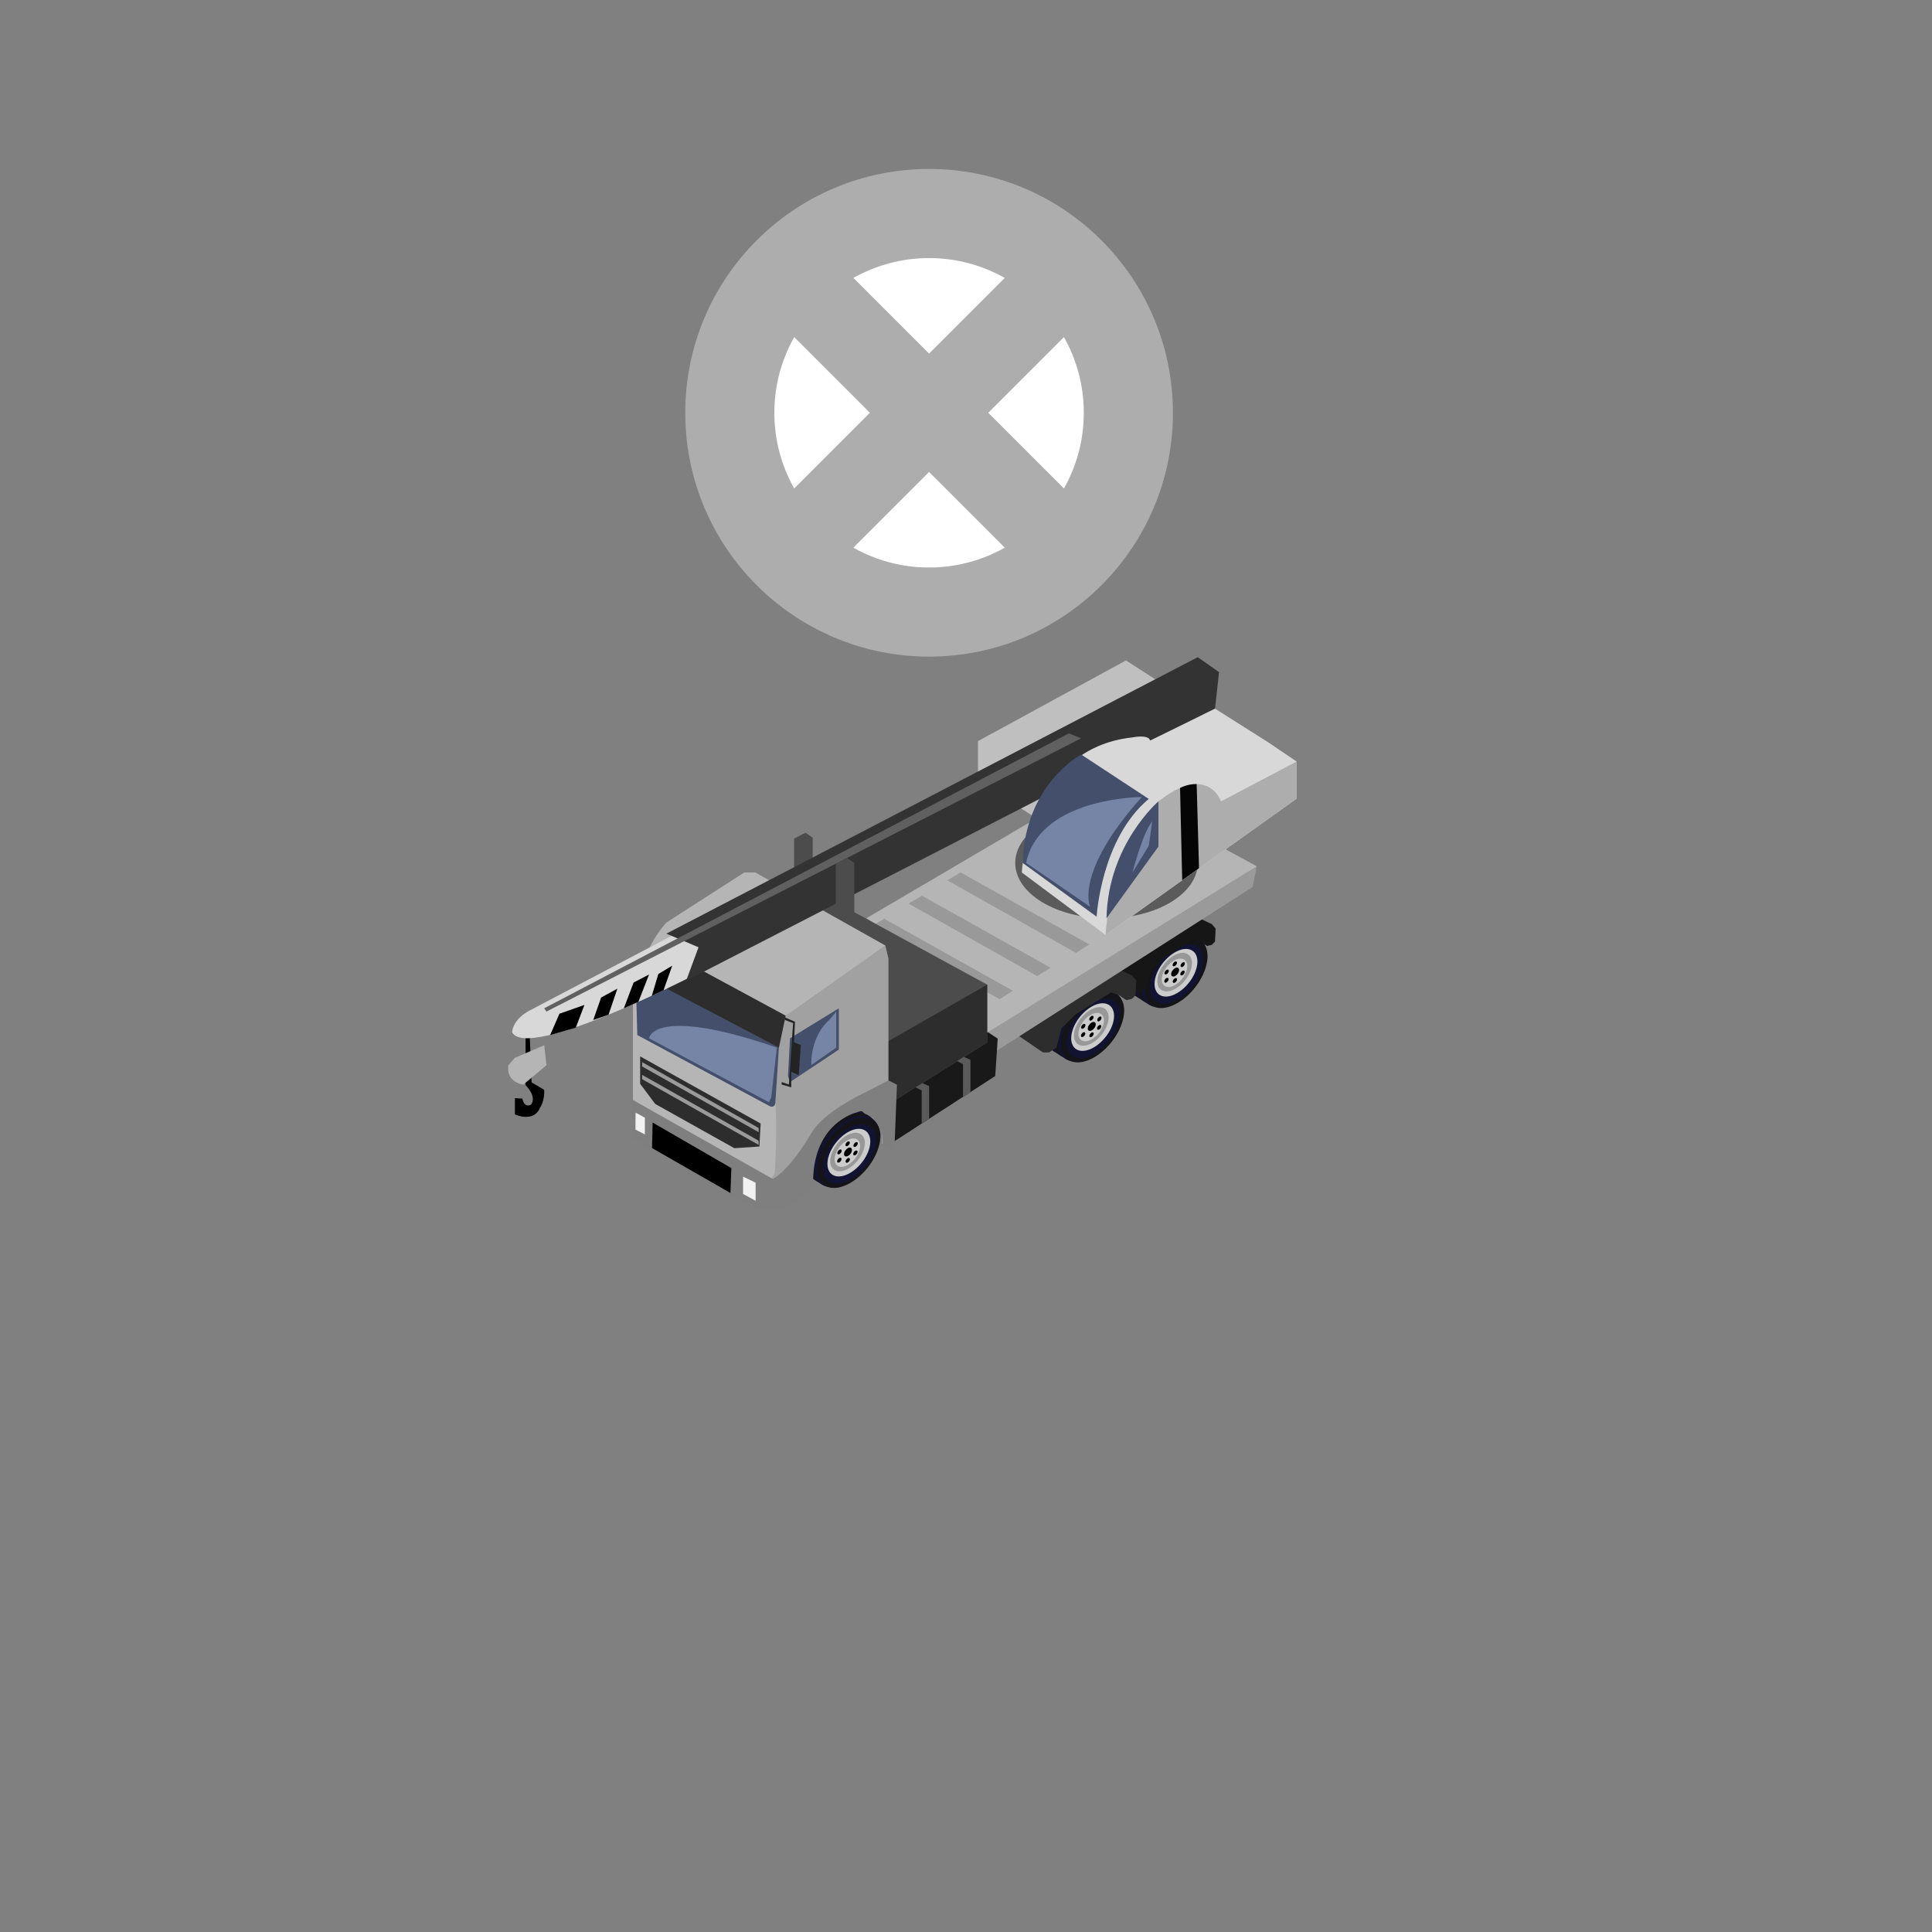 <?xml version="1.0" encoding="utf-8"?>
<!-- Generator: Adobe Illustrator 16.0.0, SVG Export Plug-In . SVG Version: 6.00 Build 0)  -->
<!DOCTYPE svg PUBLIC "-//W3C//DTD SVG 1.1//EN" "http://www.w3.org/Graphics/SVG/1.1/DTD/svg11.dtd">
<svg version="1.1" id="Layer_1" xmlns="http://www.w3.org/2000/svg" xmlns:xlink="http://www.w3.org/1999/xlink" x="0px" y="0px"
	 width="200px" height="200px" viewBox="0 0 200 200" enable-background="new 0 0 200 200" xml:space="preserve">
<rect x="0" y="0" width="200" height="200" fill="#808080" stroke="none"/>
<path fill="#EAEAEA" stroke="#010101" stroke-miterlimit="10" d="M52.599,118.072"/>
<g id="Tire_1_">
	<path fill="#141318" d="M114.105,104.33c-0.644,2.016-2.598,3.915-4.385,4.225c-1.768,0.32-2.688-1.072-2.047-3.09
		c0.645-2.021,2.6-3.916,4.387-4.225C113.842,100.936,114.748,102.329,114.105,104.33z"/>
	<path fill="#121332" d="M114.443,104.618c-0.627,2.007-2.569,3.888-4.321,4.2c-1.759,0.312-2.663-1.071-2.034-3.09
		c0.631-2.008,2.568-3.891,4.324-4.197C114.166,101.221,115.075,102.602,114.443,104.618z"/>
	<path fill="#141318" d="M114.991,104.876c-0.646,2.019-2.604,3.915-4.384,4.222c-1.77,0.32-2.688-1.068-2.051-3.088
		c0.646-2.016,2.602-3.914,4.385-4.224C114.721,101.479,115.63,102.869,114.991,104.876z"/>
	<path fill="#121332" d="M115.32,105.164c-0.629,2.004-2.567,3.888-4.32,4.193c-1.76,0.31-2.662-1.064-2.033-3.09
		c0.629-2.006,2.568-3.887,4.322-4.193C115.048,101.766,115.954,103.154,115.32,105.164z"/>
	<path fill="#141318" d="M115.736,105.355c-0.644,2.017-2.6,3.912-4.385,4.221c-1.767,0.318-2.69-1.07-2.045-3.086
		c0.639-2.021,2.6-3.918,4.383-4.225C115.473,101.961,116.381,103.338,115.736,105.355z"/>
	<path fill="#121332" d="M116.074,105.641c-0.627,2.008-2.57,3.889-4.326,4.2c-1.758,0.31-2.659-1.071-2.029-3.09
		c0.627-2.007,2.57-3.885,4.324-4.196C115.797,102.245,116.705,103.637,116.074,105.641z"/>
	<path fill="#141318" d="M116.182,105.794c-0.607,1.995-2.482,3.847-4.186,4.146c-1.695,0.291-2.584-1.065-1.975-3.063
		c0.607-1.998,2.479-3.846,4.182-4.146C115.914,102.434,116.797,103.803,116.182,105.794z"/>
	<path fill="#121332" d="M115.759,105.992c-0.513,1.683-2.087,3.248-3.524,3.492c-1.433,0.264-2.183-0.91-1.664-2.58
		c0.518-1.692,2.088-3.25,3.523-3.492C115.521,103.17,116.271,104.32,115.759,105.992z"/>
	<path fill="#CDCCCC" d="M115.201,105.956c-0.416,1.347-1.684,2.595-2.832,2.802c-1.166,0.207-1.76-0.72-1.35-2.072
		c0.414-1.351,1.683-2.596,2.834-2.805C115.006,103.691,115.609,104.618,115.201,105.956z"/>
	<path fill="#989898" d="M114.664,105.959c-0.334,1.096-1.357,2.109-2.289,2.271c-0.932,0.164-1.425-0.576-1.092-1.674
		c0.336-1.094,1.355-2.105,2.287-2.273C114.504,104.123,114.991,104.876,114.664,105.959z"/>
	<path fill="#CDCCCC" d="M114.197,106.115c-0.246,0.804-1,1.545-1.688,1.668c-0.676,0.111-1.041-0.436-0.796-1.242
		c0.249-0.805,0.999-1.548,1.688-1.668C114.098,104.762,114.453,105.316,114.197,106.115z"/>
	<g id="Tire_Hole_1_">
		<path fill="#010101" d="M113.41,106.188c-0.081,0.258-0.305,0.479-0.525,0.524c-0.221,0.033-0.332-0.135-0.254-0.387
			c0.082-0.259,0.309-0.486,0.523-0.528C113.369,105.758,113.473,105.93,113.41,106.188z"/>
		<path fill="#010101" d="M113.2,105.368c-0.052,0.142-0.171,0.265-0.29,0.288c-0.123,0.021-0.178-0.075-0.141-0.213
			c0.051-0.146,0.17-0.27,0.291-0.289C113.184,105.137,113.24,105.23,113.2,105.368z"/>
		<path fill="#010101" d="M114.021,105.445c-0.047,0.142-0.17,0.265-0.291,0.289c-0.115,0.021-0.172-0.075-0.135-0.217
			c0.051-0.146,0.172-0.269,0.288-0.287C114.002,105.212,114.061,105.309,114.021,105.445z"/>
		<path fill="#010101" d="M114,106.316c-0.051,0.141-0.17,0.267-0.29,0.285c-0.116,0.021-0.177-0.069-0.14-0.213
			c0.051-0.144,0.174-0.267,0.289-0.285C113.98,106.085,114.043,106.176,114,106.316z"/>
		<path fill="#010101" d="M113.209,107.084c-0.049,0.141-0.166,0.268-0.289,0.288c-0.12,0.019-0.174-0.075-0.139-0.213
			c0.049-0.144,0.172-0.267,0.289-0.288C113.188,106.854,113.246,106.949,113.209,107.084z"/>
		<path fill="#010101" d="M112.341,107.066c-0.052,0.144-0.173,0.267-0.29,0.287c-0.119,0.021-0.18-0.071-0.138-0.213
			c0.05-0.143,0.169-0.266,0.29-0.289C112.318,106.835,112.378,106.928,112.341,107.066z"/>
		<path fill="#010101" d="M112.355,106.208c-0.049,0.142-0.17,0.267-0.289,0.288c-0.119,0.023-0.174-0.072-0.141-0.213
			c0.053-0.145,0.172-0.268,0.29-0.288C112.341,105.977,112.395,106.07,112.355,106.208z"/>
	</g>
</g>
<g id="Tire_2_">
	<path fill="#141318" d="M122.732,98.708c-0.643,2.017-2.602,3.915-4.383,4.222c-1.77,0.321-2.688-1.07-2.049-3.087
		c0.645-2.017,2.6-3.914,4.387-4.224C122.471,95.313,123.375,96.705,122.732,98.708z"/>
	<path fill="#121332" d="M123.07,98.996c-0.629,2.008-2.568,3.889-4.322,4.197c-1.76,0.313-2.662-1.067-2.032-3.086
		c0.628-2.008,2.567-3.888,4.324-4.198C122.793,95.598,123.705,96.979,123.07,98.996z"/>
	<path fill="#141318" d="M123.617,99.253c-0.645,2.017-2.604,3.917-4.385,4.222c-1.768,0.321-2.688-1.066-2.049-3.089
		c0.646-2.017,2.604-3.913,4.385-4.222C123.35,95.854,124.256,97.246,123.617,99.253z"/>
	<path fill="#121332" d="M123.949,99.541c-0.631,2.002-2.568,3.889-4.324,4.198c-1.76,0.306-2.662-1.069-2.031-3.091
		c0.629-2.004,2.567-3.885,4.32-4.196C123.674,96.142,124.582,97.53,123.949,99.541z"/>
	<path fill="#141318" d="M124.363,99.733c-0.641,2.017-2.596,3.91-4.383,4.22c-1.771,0.322-2.689-1.07-2.049-3.087
		c0.643-2.018,2.602-3.914,4.383-4.222C124.1,96.337,125.012,97.713,124.363,99.733z"/>
	<path fill="#121332" d="M124.7,100.019c-0.626,2.004-2.567,3.889-4.324,4.2c-1.76,0.311-2.659-1.07-2.032-3.09
		c0.629-2.004,2.573-3.886,4.326-4.198C124.424,96.623,125.333,98.013,124.7,100.019z"/>
	<path fill="#141318" d="M124.809,100.169c-0.605,1.999-2.479,3.849-4.184,4.146c-1.697,0.293-2.584-1.063-1.975-3.06
		c0.605-1.999,2.479-3.849,4.184-4.146C124.539,96.81,125.428,98.177,124.809,100.169z"/>
	<path fill="#121332" d="M124.385,100.369c-0.513,1.682-2.086,3.248-3.523,3.497c-1.437,0.258-2.182-0.912-1.666-2.583
		c0.518-1.688,2.088-3.25,3.525-3.497C124.152,97.546,124.898,98.696,124.385,100.369z"/>
	<path fill="#CDCCCC" d="M123.828,100.332c-0.415,1.35-1.682,2.594-2.828,2.805c-1.166,0.207-1.76-0.724-1.352-2.076
		c0.416-1.351,1.684-2.594,2.832-2.802C123.634,98.068,124.241,98.996,123.828,100.332z"/>
	<path fill="#989898" d="M123.29,100.335c-0.333,1.097-1.356,2.108-2.287,2.272c-0.937,0.166-1.427-0.578-1.093-1.674
		c0.336-1.097,1.355-2.108,2.288-2.271C123.131,98.5,123.617,99.253,123.29,100.335z"/>
	<path fill="#CDCCCC" d="M122.82,100.493c-0.241,0.802-0.997,1.542-1.684,1.668c-0.681,0.108-1.041-0.435-0.797-1.243
		c0.248-0.804,0.997-1.544,1.688-1.665C122.723,99.137,123.08,99.693,122.82,100.493z"/>
	<g id="Tire_Hole_2_">
		<path fill="#010101" d="M122.037,100.564c-0.078,0.259-0.307,0.48-0.521,0.523c-0.221,0.031-0.334-0.135-0.258-0.389
			c0.081-0.257,0.311-0.483,0.525-0.526C122,100.134,122.104,100.307,122.037,100.564z"/>
		<path fill="#010101" d="M121.826,99.745c-0.049,0.142-0.17,0.265-0.289,0.286c-0.123,0.021-0.174-0.072-0.139-0.211
			c0.051-0.145,0.17-0.268,0.289-0.289C121.814,99.515,121.868,99.605,121.826,99.745z"/>
		<path fill="#010101" d="M122.648,99.822c-0.047,0.143-0.17,0.265-0.291,0.284c-0.119,0.022-0.174-0.069-0.135-0.211
			c0.051-0.144,0.17-0.267,0.291-0.289C122.629,99.586,122.686,99.685,122.648,99.822z"/>
		<path fill="#010101" d="M122.625,100.693c-0.049,0.143-0.169,0.267-0.289,0.285c-0.115,0.021-0.176-0.068-0.138-0.213
			c0.051-0.143,0.169-0.267,0.29-0.287C122.607,100.459,122.67,100.553,122.625,100.693z"/>
		<path fill="#010101" d="M121.836,101.463c-0.051,0.141-0.17,0.268-0.289,0.287c-0.117,0.021-0.174-0.074-0.139-0.216
			c0.051-0.142,0.174-0.265,0.289-0.286C121.814,101.23,121.877,101.327,121.836,101.463z"/>
		<path fill="#010101" d="M120.964,101.441c-0.047,0.145-0.169,0.268-0.29,0.287c-0.117,0.021-0.177-0.071-0.138-0.215
			c0.048-0.145,0.168-0.268,0.29-0.287C120.949,101.212,121.006,101.307,120.964,101.441z"/>
		<path fill="#010101" d="M120.982,100.586c-0.049,0.141-0.17,0.268-0.289,0.285c-0.119,0.023-0.178-0.072-0.139-0.211
			c0.051-0.146,0.17-0.268,0.291-0.288C120.969,100.352,121.021,100.447,120.982,100.586z"/>
	</g>
</g>
<g id="Tire">
	<path fill="#141318" d="M88.869,117.328c-0.642,2.02-2.6,3.915-4.385,4.225c-1.768,0.32-2.688-1.07-2.046-3.09
		c0.643-2.021,2.601-3.912,4.384-4.221C88.606,113.934,89.512,115.328,88.869,117.328z"/>
	<path fill="#121332" d="M89.208,117.617c-0.63,2.01-2.569,3.887-4.325,4.199c-1.759,0.313-2.663-1.071-2.034-3.09
		c0.63-2.009,2.568-3.891,4.325-4.197C88.928,114.221,89.842,115.602,89.208,117.617z"/>
	<path fill="#141318" d="M89.754,117.877c-0.642,2.018-2.602,3.912-4.385,4.219c-1.77,0.32-2.688-1.068-2.046-3.09
		c0.642-2.016,2.6-3.915,4.383-4.225C89.484,114.477,90.395,115.867,89.754,117.877z"/>
	<path fill="#121332" d="M90.084,118.162c-0.629,2.004-2.568,3.889-4.325,4.197c-1.757,0.309-2.662-1.068-2.033-3.094
		c0.629-2.005,2.569-3.883,4.325-4.193C89.813,114.764,90.718,116.152,90.084,118.162z"/>
	<path fill="#141318" d="M90.5,118.354c-0.642,2.018-2.601,3.912-4.384,4.223c-1.769,0.316-2.689-1.071-2.047-3.087
		c0.641-2.021,2.603-3.914,4.383-4.226C90.236,114.959,91.146,116.336,90.5,118.354z"/>
	<path fill="#121332" d="M90.838,118.641c-0.63,2.01-2.568,3.887-4.323,4.199c-1.76,0.309-2.663-1.072-2.037-3.09
		c0.63-2.008,2.572-3.885,4.327-4.197C90.56,115.244,91.472,116.636,90.838,118.641z"/>
	<path fill="#141318" d="M90.944,118.793c-0.608,1.994-2.482,3.846-4.182,4.145c-1.695,0.291-2.582-1.065-1.977-3.063
		c0.608-1.994,2.481-3.846,4.179-4.146C90.679,115.434,91.563,116.801,90.944,118.793z"/>
	<path fill="#121332" d="M90.522,118.99c-0.513,1.684-2.087,3.249-3.523,3.494c-1.433,0.262-2.181-0.908-1.663-2.582
		c0.513-1.689,2.087-3.25,3.523-3.492C90.289,116.168,91.035,117.316,90.522,118.99z"/>
	<path fill="#CDCCCC" d="M89.966,118.955c-0.415,1.346-1.681,2.594-2.831,2.801c-1.163,0.207-1.76-0.72-1.349-2.072
		c0.417-1.35,1.681-2.596,2.833-2.805C89.768,116.689,90.374,117.619,89.966,118.955z"/>
	<path fill="#989898" d="M89.429,118.957c-0.332,1.096-1.358,2.109-2.289,2.273c-0.934,0.16-1.426-0.576-1.09-1.676
		c0.335-1.094,1.356-2.104,2.289-2.272C89.269,117.119,89.754,117.877,89.429,118.957z"/>
	<path fill="#CDCCCC" d="M88.958,119.113c-0.246,0.805-1,1.545-1.683,1.668c-0.681,0.111-1.043-0.436-0.794-1.238
		c0.247-0.809,1-1.549,1.683-1.672C88.862,117.76,89.216,118.314,88.958,119.113z"/>
	<g id="Tire_Hole">
		<path fill="#010101" d="M88.175,119.186c-0.08,0.258-0.308,0.482-0.524,0.525c-0.219,0.032-0.332-0.136-0.257-0.388
			c0.083-0.259,0.311-0.483,0.526-0.528C88.133,118.756,88.238,118.928,88.175,119.186z"/>
		<path fill="#010101" d="M87.963,118.367c-0.05,0.141-0.171,0.264-0.29,0.287c-0.123,0.021-0.176-0.072-0.138-0.213
			c0.05-0.146,0.17-0.27,0.291-0.289C87.948,118.135,88.004,118.229,87.963,118.367z"/>
		<path fill="#010101" d="M88.787,118.443c-0.051,0.143-0.172,0.266-0.29,0.289c-0.119,0.021-0.176-0.072-0.137-0.217
			c0.05-0.145,0.172-0.268,0.29-0.287C88.766,118.211,88.823,118.307,88.787,118.443z"/>
		<path fill="#010101" d="M88.763,119.314c-0.05,0.141-0.171,0.268-0.29,0.285c-0.12,0.021-0.176-0.07-0.138-0.213
			c0.05-0.143,0.17-0.266,0.291-0.285C88.744,119.084,88.805,119.174,88.763,119.314z"/>
		<path fill="#010101" d="M87.974,120.082c-0.052,0.141-0.172,0.268-0.292,0.288c-0.12,0.021-0.175-0.075-0.135-0.213
			c0.049-0.144,0.17-0.267,0.289-0.288C87.953,119.852,88.011,119.947,87.974,120.082z"/>
		<path fill="#010101" d="M87.102,120.064c-0.05,0.145-0.172,0.268-0.291,0.287c-0.12,0.021-0.178-0.072-0.138-0.217
			c0.05-0.141,0.17-0.264,0.29-0.287C87.085,119.834,87.14,119.926,87.102,120.064z"/>
		<path fill="#010101" d="M87.122,119.207c-0.051,0.145-0.172,0.266-0.292,0.289c-0.12,0.021-0.177-0.074-0.137-0.215
			c0.051-0.146,0.172-0.268,0.292-0.289C87.104,118.977,87.158,119.068,87.122,119.207z"/>
	</g>
</g>
<polygon fill="#161616" points="114.932,100.977 117.421,102.704 117.975,102.704 118.645,102.266 119.104,100.5 120.373,99.217 
	123.588,97.218 124.275,97.473 124.949,97.925 125.447,97.813 125.779,97.473 125.84,96.117 125.447,95.667 123.832,94.902 "/>
<polygon fill="#2D2D2D" points="105.1,106.988 107.957,108.943 108.596,108.943 109.363,108.445 109.889,106.445 111.346,104.996 
	115.037,102.734 115.828,103.021 116.596,103.532 117.172,103.406 117.557,103.021 117.619,101.486 117.172,100.975 
	115.314,100.111 "/>
<polygon fill="#9A9A9B" points="101.365,109.934 129.677,91.822 130.098,89.677 127.889,89.329 99.764,104.973 "/>
<polygon fill="#191919" points="91.748,118.686 103.027,111.389 103.283,107.521 99.489,104.996 90.02,111.566 "/>
<polygon fill="#B5B5B5" points="89.684,95.061 113.877,80.846 130.098,89.677 101.24,107.48 101.24,102.35 "/>
<polygon fill="#999999" points="90.147,95.921 91.548,95.116 104.855,102.568 103.473,103.436 "/>
<polygon fill="#999999" points="94.048,93.532 95.449,92.729 108.759,100.18 107.375,101.047 "/>
<polygon fill="#999999" points="98.054,91.124 99.455,90.319 112.766,97.77 111.381,98.636 "/>
<polyline fill="#4C4C4C" points="84.689,94.254 86.867,93.422 88.117,94.254 102.193,101.928 102.193,107.918 91.06,114.893 
	84.689,94.669 "/>
<polygon fill="#2D2D2D" points="102.193,101.928 87.81,110.152 90.305,114.218 92.312,114.109 102.193,107.918 "/>
<path fill="#B5B5B5" d="M68.981,95.503l8.063-5.184h1.152l13.439,7.549l0.321,1.344v18.563l-0.642,0.637
	c0,0,0.321-6.016-3.711-3.266c0,0-3.875,2.111-3.476,7.17l-3.662,2.305c0,0-1.503,0.639-4.767-1.219l-10.176-6.336v-13.105
	C65.525,103.958,65.909,98.96,68.981,95.503z"/>
<path opacity="0.7" fill="#999999" enable-background="new    " d="M76.021,123.58v-2.091l2.2,0.942l0.887,0.894l1.089-1.866
	c0,0,0.271-3.652,0.079-7.409l0.417-6.567l0.639-2.336l10.305-7.269l0.318,1.344v18.557l-0.639,0.641c0,0,0.336-6.052-3.714-3.264
	c0,0-3.891,2.178-3.475,7.169l-3.662,2.305C80.468,124.621,79.209,125.17,76.021,123.58z"/>
<path d="M54.819,106.719l0.212,5.327l1.296,0.769c0.097,1.104-0.431,1.871-0.431,1.871c-0.673,1.584-2.593,0.674-2.593,0.674v-1.68
	l0.768,0.047c0.238,1.057,0.912,0.621,0.912,0.621c0.624-0.867-0.576-2.019-0.576-2.019v-5.616h0.413L54.819,106.719L54.819,106.719
	z"/>
<polygon fill="#4C4C4C" points="82.209,91.645 82.209,86.805 83.38,86.206 84.129,86.719 84.129,92.059 83.49,92.449 "/>
<path fill="#7F7F7F" d="M79.998,122.045c0,0,1.62-0.686,4.132-4.971c0,0,0.98-1.795,5.267-3.906l2.559-1.326l0.897,0.447
	l-0.258,6.575l-1.203-0.207c0,0,0.117-4.61-2.763-3.482c0,0-4.674,1.095-4.448,7.652c0,0-3.121,3.265-5.96,2.366l-12.693-7.344
	l-0.16-0.42v-3.109l0.16-0.447L79.998,122.045z"/>
<path fill="#434F6B" d="M65.975,107.15l-0.091-3.354l0.614-4.16c0,0,10.805,6.142,12.785,7.878l1.413-0.041l-0.421,6.564
	c0,0,0.029,0.659-0.536,0.502L65.975,107.15z"/>
<polygon fill="#2D2D2D" points="69.013,102.35 80.634,108.445 81.334,105.141 70.838,99.47 "/>
<path fill="#D8D8D8" d="M53.013,106.861c0,0,0-1.247,1.728-2.207l69.021-36.288l2.018,1.344v3.264l-54.236,28.127
	C71.542,101.102,54.582,109.838,53.013,106.861z"/>
<path fill="#B5B5B5" d="M52.629,110.27l0.673-0.768l3.037-1.296l0.227,2.063l-2.4,2.016
	C54.166,112.285,52.344,112.046,52.629,110.27z"/>
<polygon points="56.952,107.15 57.912,104.941 60.501,104.029 59.605,106.382 "/>
<polygon points="61.413,105.59 62.229,103.262 63.909,102.35 62.994,105.044 "/>
<polygon points="67.477,103.086 68.15,100.83 69.589,99.968 68.69,102.504 "/>
<polygon fill="#BFBFBF" points="110.271,86.605 101.24,80.846 101.24,76.719 116.564,68.367 128.275,75.92 "/>
<polygon points="64.579,104.378 65.591,101.711 67.19,100.879 66.087,103.709 "/>
<polygon fill="#333333" points="71.03,101.525 125.779,73.358 126.195,69.582 123.992,68.031 68.981,96.652 72.311,98.061 "/>
<polygon fill="#606060" points="56.337,104.378 110.645,75.92 111.922,76.43 56.567,104.717 "/>
<ellipse fill="#5B5B5B" cx="114.544" cy="89.327" rx="9.448" ry="5.732"/>
<path fill="#D8D8D8" d="M105.777,90.319c0,0,0.637-12.831,11.457-13.983c0,0,1.643-0.349,1.834,0.324l6.709-3.299l5.471,3.456
	l2.977,2.017v3.84L114.45,96.786L105.777,90.319z"/>
<polygon fill="#2D2D2D" points="66.268,109.357 78.74,116.303 78.613,118.686 76.021,118.861 67.829,114.281 66.268,112.195 "/>
<path d="M67.499,118.846l0.062-2.639l8.149,4.715l-0.094,2.577L67.499,118.846z"/>
<path fill="#ADADAD" d="M134.229,82.67v-3.84l-7.828,4.129c0,0-1.377-4.021-6.479,0c0,0-4.8,4.271-5.474,13.823L134.229,82.67z"/>
<polygon fill="#434F6B" points="81.781,107.48 81.572,111.389 81.781,112.014 86.836,108.652 86.836,104.378 "/>
<path fill="#434F6B" d="M111.922,78.108c0,0-5.809,3.028-6.064,11.216l7.664,5.571c0,0,0.449-8.063,5.396-12.192L111.922,78.108z"/>
<path fill="#434F6B" d="M119.923,82.958c0,0-5.231,4.469-5.376,12.102l5.376-7.429V82.958z"/>
<polygon fill="#F2F2F2" points="76.923,121.805 76.923,123.598 78.22,124.301 78.22,122.432 "/>
<polygon fill="#F2F2F2" points="65.796,115.175 66.756,115.703 66.756,117.432 65.783,116.934 "/>
<path fill="#050505" d="M122.158,81.569l0.223,9.552l1.74-1.243l-0.243-8.708C123.875,81.173,123.059,81.108,122.158,81.569z"/>
<polygon fill="#232323" points="81.239,105.581 82.102,105.902 81.669,112.271 80.917,112.014 80.917,112.271 81.91,112.559 
	81.91,110.957 82.678,111.293 82.901,108.193 82.196,107.885 82.294,105.773 81.268,105.326 "/>
<polygon fill="#9A9A9B" points="66.473,109.951 78.534,116.768 78.534,117.203 66.473,110.402 "/>
<polygon fill="#9A9A9B" points="66.473,111.27 78.534,118.084 78.534,118.52 66.473,111.719 "/>
<polygon fill="#4C4C4C" points="86.518,94.254 86.518,89.414 87.684,88.816 88.438,89.329 88.438,94.669 87.799,95.061 "/>
<path fill="#7685A5" d="M80.42,108.445l-0.576,5.133l-0.238,0.531l-12.417-6.623C67.19,107.48,67.557,104.033,80.42,108.445z"/>
<path fill="#7685A5" d="M85.844,105.59c0,0-1.599,1.18-1.855,4.059v0.603l2.575-1.8v-3.729L85.844,105.59z"/>
<path fill="#7685A5" d="M118.195,82.509c0,0-0.045,0-0.133,0.001c-1.223,0.029-10.521,0.453-11.838,6.816l6.625,4.542
	C112.852,93.869,111.154,90.381,118.195,82.509z"/>
<path fill="#7685A5" d="M119.281,85.042l-0.366,2.528l-1.681,2.752C117.234,90.319,118.32,86.102,119.281,85.042z"/>
<polygon fill="#5B5B5B" points="94.784,112.559 95.411,112.877 95.411,116.314 96.179,115.82 96.179,112.43 95.483,112.123 "/>
<polygon fill="#5B5B5B" points="99.068,109.838 99.692,110.158 99.692,113.598 100.46,113.1 100.46,109.709 99.764,109.402 "/>
<g>
	<ellipse fill="#FFFFFF" cx="95.831" cy="42.732" rx="18.667" ry="18.25"/>
	<path fill="#ADADAD" d="M96.179,17.491c-13.94,0-25.241,11.301-25.241,25.241c0,13.94,11.301,25.241,25.241,25.241
		c13.94,0,25.241-11.3,25.241-25.241C121.42,28.791,110.119,17.491,96.179,17.491z M104.012,28.77l-7.834,7.834l-7.834-7.834
		c2.317-1.303,4.986-2.055,7.834-2.055S101.693,27.467,104.012,28.77z M82.215,34.897l7.834,7.834l-7.835,7.835
		c-1.303-2.317-2.054-4.986-2.054-7.834C80.16,39.885,80.911,37.215,82.215,34.897z M96.177,58.75c-2.848,0-5.517-0.751-7.834-2.055
		l7.835-7.835l7.835,7.835C101.695,57.998,99.025,58.75,96.177,58.75z M110.141,50.567l-7.836-7.835l7.836-7.835
		c1.303,2.317,2.055,4.987,2.055,7.835C112.193,45.581,111.443,48.25,110.141,50.567z"/>
</g>
</svg>
